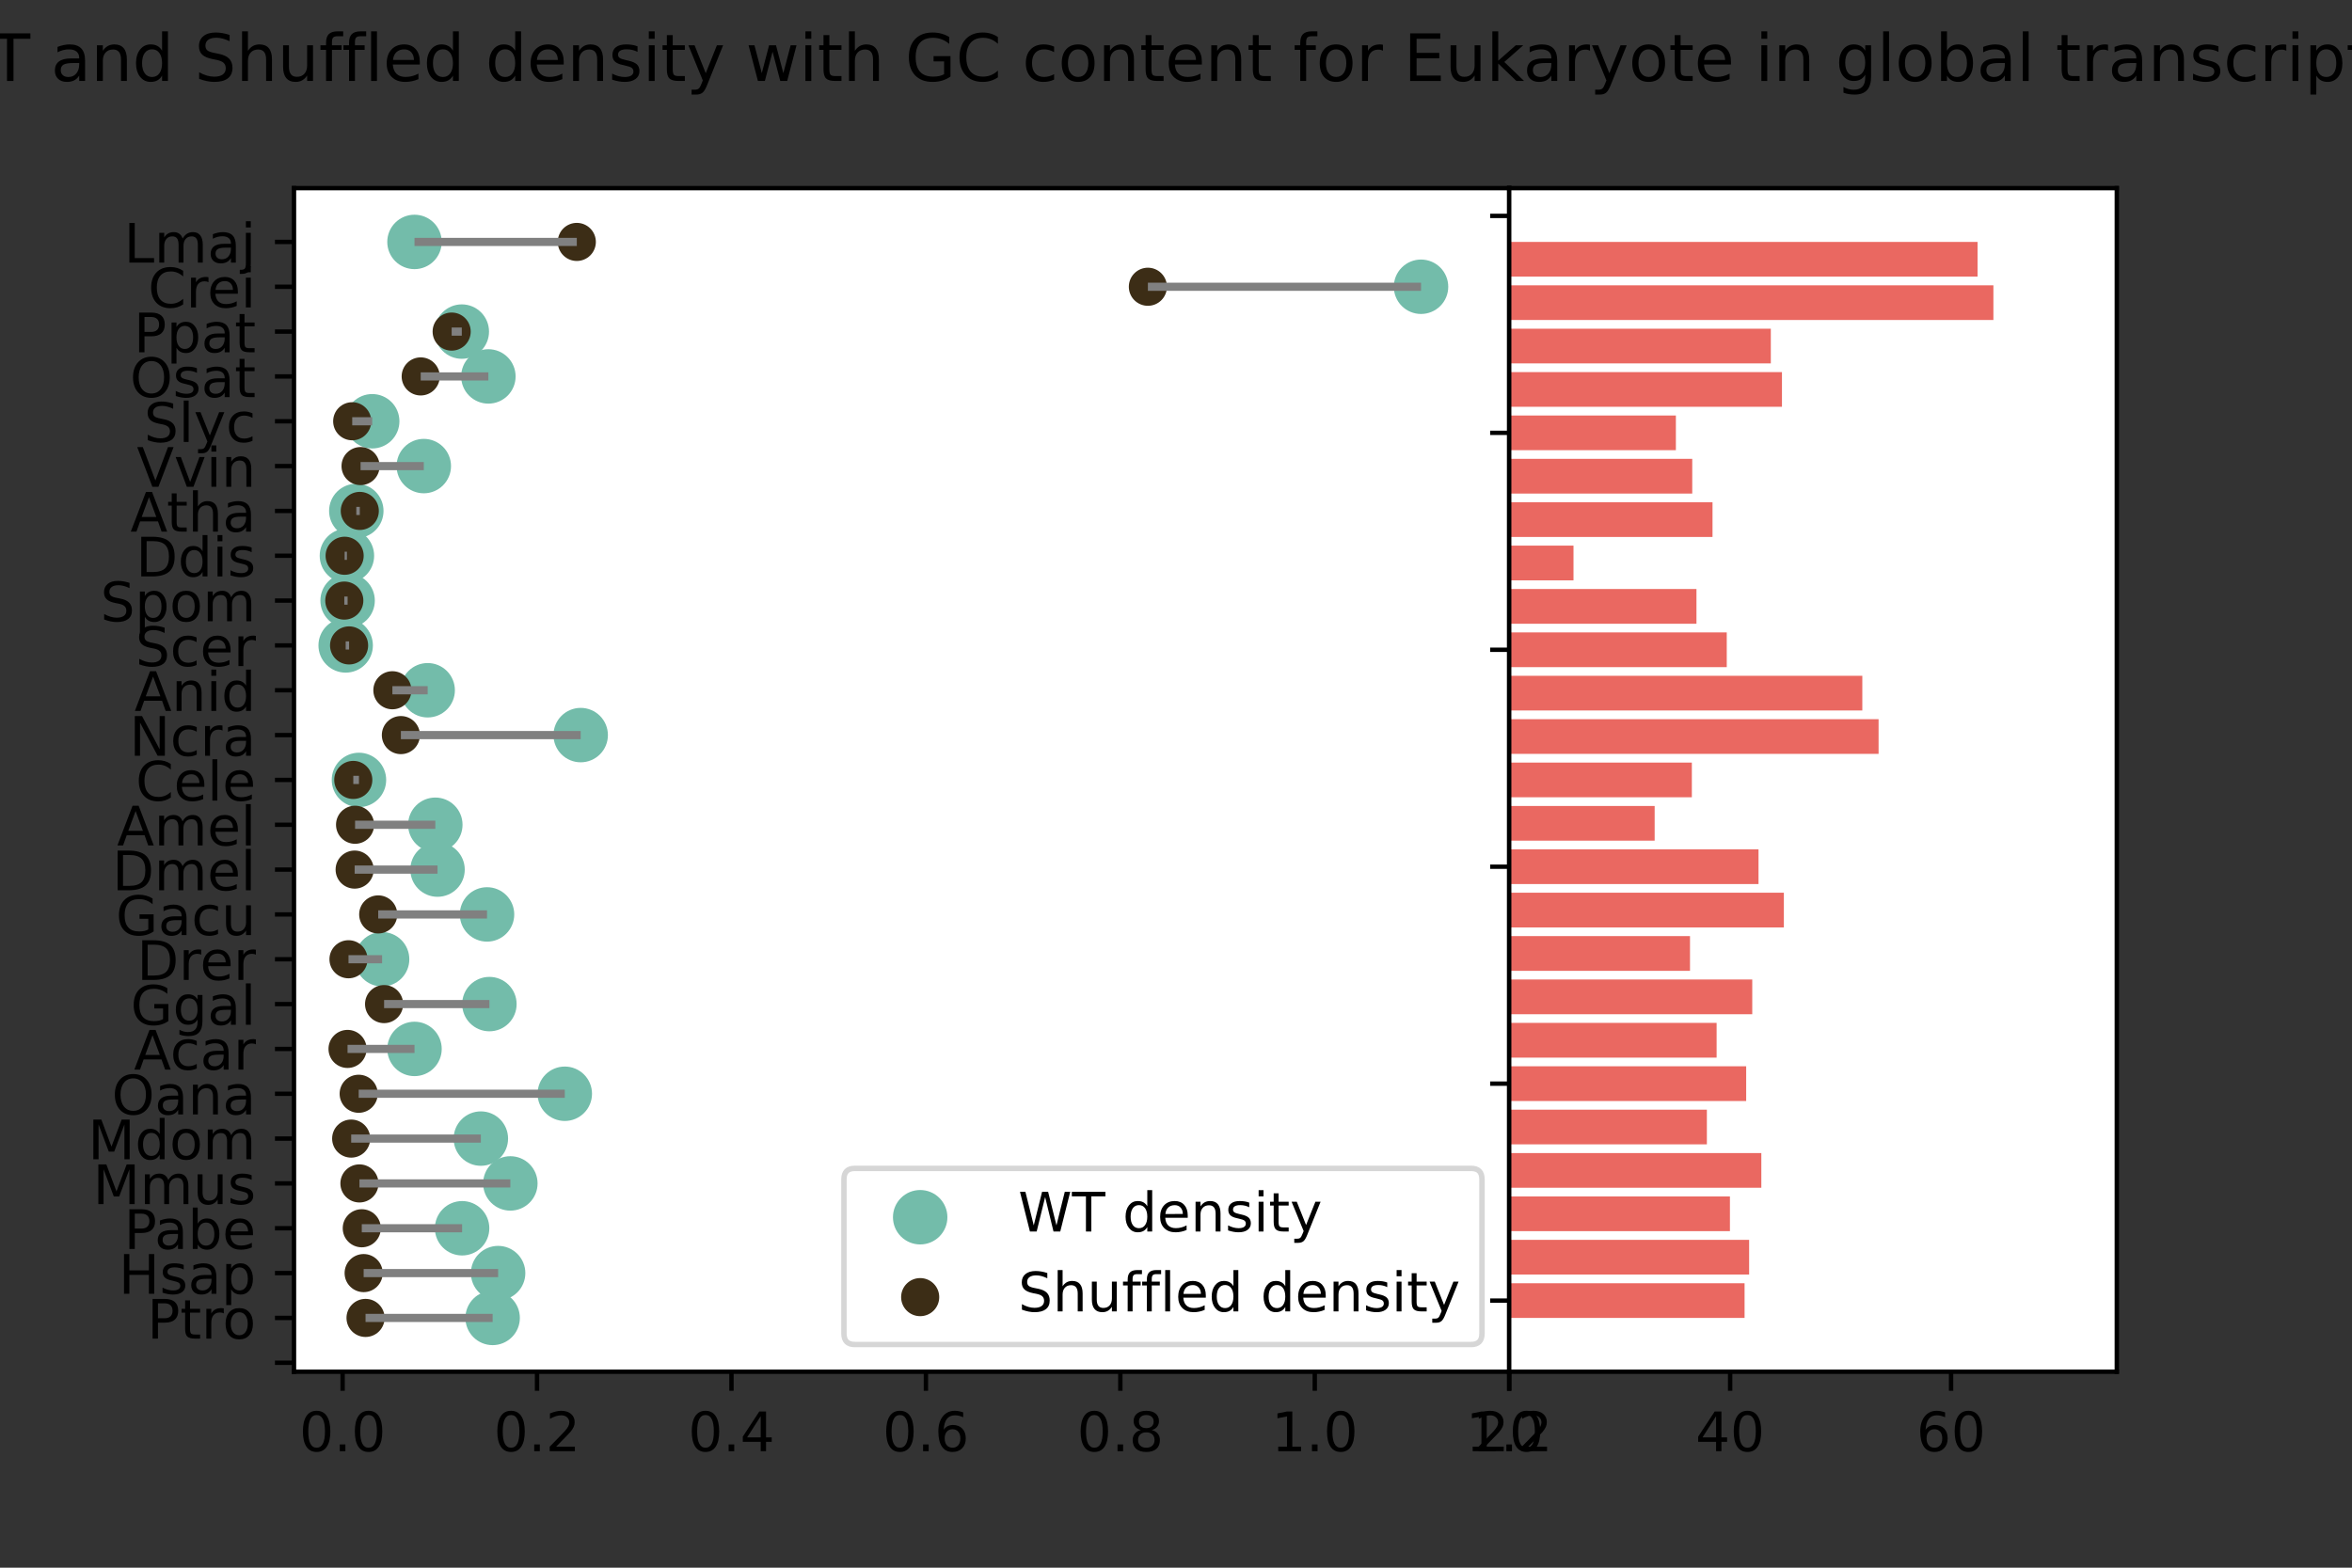 <?xml version="1.0" encoding="utf-8" standalone="no"?>
<!DOCTYPE svg PUBLIC "-//W3C//DTD SVG 1.1//EN"
  "http://www.w3.org/Graphics/SVG/1.1/DTD/svg11.dtd">
<!-- Created with matplotlib (https://matplotlib.org/) -->
<svg height="288pt" version="1.1" viewBox="0 0 432 288" width="432pt" xmlns="http://www.w3.org/2000/svg" xmlns:xlink="http://www.w3.org/1999/xlink">
 <rect x="0" y="0" width="432" height="288" fill="#333333" stroke="none"/>
 <defs>
  <style type="text/css">*{stroke-linecap:butt;stroke-linejoin:round;}</style>
 </defs>
 <g id="figure_1">
  <g id="patch_1">
   <path d="M 0 288 
L 432 288 
L 432 0 
L 0 0 
z
" style="fill:none;"/>
  </g>
  <g id="axes_1">
   <g id="patch_2">
    <path d="M 54 252 
L 277.2 252 
L 277.2 34.56 
L 54 34.56 
z
" style="fill:#ffffff;"/>
   </g>
   <g id="PathCollection_1">
    <defs>
     <path d="M 0 3 
C 0.796 3 1.559 2.684 2.121 2.121 
C 2.684 1.559 3 0.796 3 0 
C 3 -0.796 2.684 -1.559 2.121 -2.121 
C 1.559 -2.684 0.796 -3 0 -3 
C -0.796 -3 -1.559 -2.684 -2.121 -2.121 
C -2.684 -1.559 -3 -0.796 -3 0 
C -3 0.796 -2.684 1.559 -2.121 2.121 
C -1.559 2.684 -0.796 3 0 3 
z
" id="m0a6de756e9" style="stroke:#73bcaa;stroke-width:4;"/>
    </defs>
    <g clip-path="url(#p3664074a10)">
     <use style="fill:#73bcaa;stroke:#73bcaa;stroke-width:4;" x="90.485" xlink:href="#m0a6de756e9" y="242.116"/>
     <use style="fill:#73bcaa;stroke:#73bcaa;stroke-width:4;" x="91.492" xlink:href="#m0a6de756e9" y="233.88"/>
     <use style="fill:#73bcaa;stroke:#73bcaa;stroke-width:4;" x="84.877" xlink:href="#m0a6de756e9" y="225.644"/>
     <use style="fill:#73bcaa;stroke:#73bcaa;stroke-width:4;" x="93.738" xlink:href="#m0a6de756e9" y="217.407"/>
     <use style="fill:#73bcaa;stroke:#73bcaa;stroke-width:4;" x="88.321" xlink:href="#m0a6de756e9" y="209.171"/>
     <use style="fill:#73bcaa;stroke:#73bcaa;stroke-width:4;" x="103.737" xlink:href="#m0a6de756e9" y="200.935"/>
     <use style="fill:#73bcaa;stroke:#73bcaa;stroke-width:4;" x="76.134" xlink:href="#m0a6de756e9" y="192.698"/>
     <use style="fill:#73bcaa;stroke:#73bcaa;stroke-width:4;" x="89.89" xlink:href="#m0a6de756e9" y="184.462"/>
     <use style="fill:#73bcaa;stroke:#73bcaa;stroke-width:4;" x="70.183" xlink:href="#m0a6de756e9" y="176.225"/>
     <use style="fill:#73bcaa;stroke:#73bcaa;stroke-width:4;" x="89.454" xlink:href="#m0a6de756e9" y="167.989"/>
     <use style="fill:#73bcaa;stroke:#73bcaa;stroke-width:4;" x="80.363" xlink:href="#m0a6de756e9" y="159.753"/>
     <use style="fill:#73bcaa;stroke:#73bcaa;stroke-width:4;" x="79.957" xlink:href="#m0a6de756e9" y="151.516"/>
     <use style="fill:#73bcaa;stroke:#73bcaa;stroke-width:4;" x="65.931" xlink:href="#m0a6de756e9" y="143.28"/>
     <use style="fill:#73bcaa;stroke:#73bcaa;stroke-width:4;" x="106.658" xlink:href="#m0a6de756e9" y="135.044"/>
     <use style="fill:#73bcaa;stroke:#73bcaa;stroke-width:4;" x="78.552" xlink:href="#m0a6de756e9" y="126.807"/>
     <use style="fill:#73bcaa;stroke:#73bcaa;stroke-width:4;" x="63.491" xlink:href="#m0a6de756e9" y="118.571"/>
     <use style="fill:#73bcaa;stroke:#73bcaa;stroke-width:4;" x="63.846" xlink:href="#m0a6de756e9" y="110.335"/>
     <use style="fill:#73bcaa;stroke:#73bcaa;stroke-width:4;" x="63.719" xlink:href="#m0a6de756e9" y="102.098"/>
     <use style="fill:#73bcaa;stroke:#73bcaa;stroke-width:4;" x="65.444" xlink:href="#m0a6de756e9" y="93.862"/>
     <use style="fill:#73bcaa;stroke:#73bcaa;stroke-width:4;" x="77.84" xlink:href="#m0a6de756e9" y="85.625"/>
     <use style="fill:#73bcaa;stroke:#73bcaa;stroke-width:4;" x="68.365" xlink:href="#m0a6de756e9" y="77.389"/>
     <use style="fill:#73bcaa;stroke:#73bcaa;stroke-width:4;" x="89.703" xlink:href="#m0a6de756e9" y="69.153"/>
     <use style="fill:#73bcaa;stroke:#73bcaa;stroke-width:4;" x="84.821" xlink:href="#m0a6de756e9" y="60.916"/>
     <use style="fill:#73bcaa;stroke:#73bcaa;stroke-width:4;" x="261.006" xlink:href="#m0a6de756e9" y="52.68"/>
     <use style="fill:#73bcaa;stroke:#73bcaa;stroke-width:4;" x="76.131" xlink:href="#m0a6de756e9" y="44.444"/>
    </g>
   </g>
   <g id="PathCollection_2">
    <defs>
     <path d="M 0 3 
C 0.796 3 1.559 2.684 2.121 2.121 
C 2.684 1.559 3 0.796 3 0 
C 3 -0.796 2.684 -1.559 2.121 -2.121 
C 1.559 -2.684 0.796 -3 0 -3 
C -0.796 -3 -1.559 -2.684 -2.121 -2.121 
C -2.684 -1.559 -3 -0.796 -3 0 
C -3 0.796 -2.684 1.559 -2.121 2.121 
C -1.559 2.684 -0.796 3 0 3 
z
" id="ma5b3127229" style="stroke:#3c2d16;"/>
    </defs>
    <g clip-path="url(#p3664074a10)">
     <use style="fill:#3c2d16;stroke:#3c2d16;" x="67.141" xlink:href="#ma5b3127229" y="242.116"/>
     <use style="fill:#3c2d16;stroke:#3c2d16;" x="66.793" xlink:href="#ma5b3127229" y="233.88"/>
     <use style="fill:#3c2d16;stroke:#3c2d16;" x="66.449" xlink:href="#ma5b3127229" y="225.644"/>
     <use style="fill:#3c2d16;stroke:#3c2d16;" x="66.019" xlink:href="#ma5b3127229" y="217.407"/>
     <use style="fill:#3c2d16;stroke:#3c2d16;" x="64.502" xlink:href="#ma5b3127229" y="209.171"/>
     <use style="fill:#3c2d16;stroke:#3c2d16;" x="65.879" xlink:href="#ma5b3127229" y="200.935"/>
     <use style="fill:#3c2d16;stroke:#3c2d16;" x="63.835" xlink:href="#ma5b3127229" y="192.698"/>
     <use style="fill:#3c2d16;stroke:#3c2d16;" x="70.546" xlink:href="#ma5b3127229" y="184.462"/>
     <use style="fill:#3c2d16;stroke:#3c2d16;" x="64.01" xlink:href="#ma5b3127229" y="176.225"/>
     <use style="fill:#3c2d16;stroke:#3c2d16;" x="69.468" xlink:href="#ma5b3127229" y="167.989"/>
     <use style="fill:#3c2d16;stroke:#3c2d16;" x="65.139" xlink:href="#ma5b3127229" y="159.753"/>
     <use style="fill:#3c2d16;stroke:#3c2d16;" x="65.217" xlink:href="#ma5b3127229" y="151.516"/>
     <use style="fill:#3c2d16;stroke:#3c2d16;" x="64.889" xlink:href="#ma5b3127229" y="143.28"/>
     <use style="fill:#3c2d16;stroke:#3c2d16;" x="73.632" xlink:href="#ma5b3127229" y="135.044"/>
     <use style="fill:#3c2d16;stroke:#3c2d16;" x="72.071" xlink:href="#ma5b3127229" y="126.807"/>
     <use style="fill:#3c2d16;stroke:#3c2d16;" x="64.118" xlink:href="#ma5b3127229" y="118.571"/>
     <use style="fill:#3c2d16;stroke:#3c2d16;" x="63.24" xlink:href="#ma5b3127229" y="110.335"/>
     <use style="fill:#3c2d16;stroke:#3c2d16;" x="63.3" xlink:href="#ma5b3127229" y="102.098"/>
     <use style="fill:#3c2d16;stroke:#3c2d16;" x="66.083" xlink:href="#ma5b3127229" y="93.862"/>
     <use style="fill:#3c2d16;stroke:#3c2d16;" x="66.226" xlink:href="#ma5b3127229" y="85.625"/>
     <use style="fill:#3c2d16;stroke:#3c2d16;" x="64.691" xlink:href="#ma5b3127229" y="77.389"/>
     <use style="fill:#3c2d16;stroke:#3c2d16;" x="77.272" xlink:href="#ma5b3127229" y="69.153"/>
     <use style="fill:#3c2d16;stroke:#3c2d16;" x="82.958" xlink:href="#ma5b3127229" y="60.916"/>
     <use style="fill:#3c2d16;stroke:#3c2d16;" x="210.835" xlink:href="#ma5b3127229" y="52.68"/>
     <use style="fill:#3c2d16;stroke:#3c2d16;" x="105.944" xlink:href="#ma5b3127229" y="44.444"/>
    </g>
   </g>
   <g id="matplotlib.axis_1">
    <g id="xtick_1">
     <g id="line2d_1">
      <defs>
       <path d="M 0 0 
L 0 3.5 
" id="mbb8b1ab1e1" style="stroke:#000000;stroke-width:0.8;"/>
      </defs>
      <g>
       <use style="stroke:#000000;stroke-width:0.8;" x="62.928" xlink:href="#mbb8b1ab1e1" y="252"/>
      </g>
     </g>
     <g id="text_1">
      <!-- 0.0 -->
      <g transform="translate(54.976 266.598)scale(0.1 -0.1)">
       <defs>
        <path d="M 31.781 66.406 
Q 24.172 66.406 20.328 58.906 
Q 16.5 51.422 16.5 36.375 
Q 16.5 21.391 20.328 13.891 
Q 24.172 6.391 31.781 6.391 
Q 39.453 6.391 43.281 13.891 
Q 47.125 21.391 47.125 36.375 
Q 47.125 51.422 43.281 58.906 
Q 39.453 66.406 31.781 66.406 
z
M 31.781 74.219 
Q 44.047 74.219 50.516 64.516 
Q 56.984 54.828 56.984 36.375 
Q 56.984 17.969 50.516 8.266 
Q 44.047 -1.422 31.781 -1.422 
Q 19.531 -1.422 13.062 8.266 
Q 6.594 17.969 6.594 36.375 
Q 6.594 54.828 13.062 64.516 
Q 19.531 74.219 31.781 74.219 
z
" id="DejaVuSans-48"/>
        <path d="M 10.688 12.406 
L 21 12.406 
L 21 0 
L 10.688 0 
z
" id="DejaVuSans-46"/>
       </defs>
       <use xlink:href="#DejaVuSans-48"/>
       <use x="63.623" xlink:href="#DejaVuSans-46"/>
       <use x="95.41" xlink:href="#DejaVuSans-48"/>
      </g>
     </g>
    </g>
    <g id="xtick_2">
     <g id="line2d_2">
      <g>
       <use style="stroke:#000000;stroke-width:0.8;" x="98.64" xlink:href="#mbb8b1ab1e1" y="252"/>
      </g>
     </g>
     <g id="text_2">
      <!-- 0.2 -->
      <g transform="translate(90.688 266.598)scale(0.1 -0.1)">
       <defs>
        <path d="M 19.188 8.297 
L 53.609 8.297 
L 53.609 0 
L 7.328 0 
L 7.328 8.297 
Q 12.938 14.109 22.625 23.891 
Q 32.328 33.688 34.812 36.531 
Q 39.547 41.844 41.422 45.531 
Q 43.312 49.219 43.312 52.781 
Q 43.312 58.594 39.234 62.25 
Q 35.156 65.922 28.609 65.922 
Q 23.969 65.922 18.812 64.312 
Q 13.672 62.703 7.812 59.422 
L 7.812 69.391 
Q 13.766 71.781 18.938 73 
Q 24.125 74.219 28.422 74.219 
Q 39.75 74.219 46.484 68.547 
Q 53.219 62.891 53.219 53.422 
Q 53.219 48.922 51.531 44.891 
Q 49.859 40.875 45.406 35.406 
Q 44.188 33.984 37.641 27.219 
Q 31.109 20.453 19.188 8.297 
z
" id="DejaVuSans-50"/>
       </defs>
       <use xlink:href="#DejaVuSans-48"/>
       <use x="63.623" xlink:href="#DejaVuSans-46"/>
       <use x="95.41" xlink:href="#DejaVuSans-50"/>
      </g>
     </g>
    </g>
    <g id="xtick_3">
     <g id="line2d_3">
      <g>
       <use style="stroke:#000000;stroke-width:0.8;" x="134.352" xlink:href="#mbb8b1ab1e1" y="252"/>
      </g>
     </g>
     <g id="text_3">
      <!-- 0.4 -->
      <g transform="translate(126.4 266.598)scale(0.1 -0.1)">
       <defs>
        <path d="M 37.797 64.312 
L 12.891 25.391 
L 37.797 25.391 
z
M 35.203 72.906 
L 47.609 72.906 
L 47.609 25.391 
L 58.016 25.391 
L 58.016 17.188 
L 47.609 17.188 
L 47.609 0 
L 37.797 0 
L 37.797 17.188 
L 4.891 17.188 
L 4.891 26.703 
z
" id="DejaVuSans-52"/>
       </defs>
       <use xlink:href="#DejaVuSans-48"/>
       <use x="63.623" xlink:href="#DejaVuSans-46"/>
       <use x="95.41" xlink:href="#DejaVuSans-52"/>
      </g>
     </g>
    </g>
    <g id="xtick_4">
     <g id="line2d_4">
      <g>
       <use style="stroke:#000000;stroke-width:0.8;" x="170.064" xlink:href="#mbb8b1ab1e1" y="252"/>
      </g>
     </g>
     <g id="text_4">
      <!-- 0.6 -->
      <g transform="translate(162.112 266.598)scale(0.1 -0.1)">
       <defs>
        <path d="M 33.016 40.375 
Q 26.375 40.375 22.484 35.828 
Q 18.609 31.297 18.609 23.391 
Q 18.609 15.531 22.484 10.953 
Q 26.375 6.391 33.016 6.391 
Q 39.656 6.391 43.531 10.953 
Q 47.406 15.531 47.406 23.391 
Q 47.406 31.297 43.531 35.828 
Q 39.656 40.375 33.016 40.375 
z
M 52.594 71.297 
L 52.594 62.312 
Q 48.875 64.062 45.094 64.984 
Q 41.312 65.922 37.594 65.922 
Q 27.828 65.922 22.672 59.328 
Q 17.531 52.734 16.797 39.406 
Q 19.672 43.656 24.016 45.922 
Q 28.375 48.188 33.594 48.188 
Q 44.578 48.188 50.953 41.516 
Q 57.328 34.859 57.328 23.391 
Q 57.328 12.156 50.688 5.359 
Q 44.047 -1.422 33.016 -1.422 
Q 20.359 -1.422 13.672 8.266 
Q 6.984 17.969 6.984 36.375 
Q 6.984 53.656 15.188 63.938 
Q 23.391 74.219 37.203 74.219 
Q 40.922 74.219 44.703 73.484 
Q 48.484 72.75 52.594 71.297 
z
" id="DejaVuSans-54"/>
       </defs>
       <use xlink:href="#DejaVuSans-48"/>
       <use x="63.623" xlink:href="#DejaVuSans-46"/>
       <use x="95.41" xlink:href="#DejaVuSans-54"/>
      </g>
     </g>
    </g>
    <g id="xtick_5">
     <g id="line2d_5">
      <g>
       <use style="stroke:#000000;stroke-width:0.8;" x="205.776" xlink:href="#mbb8b1ab1e1" y="252"/>
      </g>
     </g>
     <g id="text_5">
      <!-- 0.8 -->
      <g transform="translate(197.824 266.598)scale(0.1 -0.1)">
       <defs>
        <path d="M 31.781 34.625 
Q 24.75 34.625 20.719 30.859 
Q 16.703 27.094 16.703 20.516 
Q 16.703 13.922 20.719 10.156 
Q 24.75 6.391 31.781 6.391 
Q 38.812 6.391 42.859 10.172 
Q 46.922 13.969 46.922 20.516 
Q 46.922 27.094 42.891 30.859 
Q 38.875 34.625 31.781 34.625 
z
M 21.922 38.812 
Q 15.578 40.375 12.031 44.719 
Q 8.5 49.078 8.5 55.328 
Q 8.5 64.062 14.719 69.141 
Q 20.953 74.219 31.781 74.219 
Q 42.672 74.219 48.875 69.141 
Q 55.078 64.062 55.078 55.328 
Q 55.078 49.078 51.531 44.719 
Q 48 40.375 41.703 38.812 
Q 48.828 37.156 52.797 32.312 
Q 56.781 27.484 56.781 20.516 
Q 56.781 9.906 50.312 4.234 
Q 43.844 -1.422 31.781 -1.422 
Q 19.734 -1.422 13.25 4.234 
Q 6.781 9.906 6.781 20.516 
Q 6.781 27.484 10.781 32.312 
Q 14.797 37.156 21.922 38.812 
z
M 18.312 54.391 
Q 18.312 48.734 21.844 45.562 
Q 25.391 42.391 31.781 42.391 
Q 38.141 42.391 41.719 45.562 
Q 45.312 48.734 45.312 54.391 
Q 45.312 60.062 41.719 63.234 
Q 38.141 66.406 31.781 66.406 
Q 25.391 66.406 21.844 63.234 
Q 18.312 60.062 18.312 54.391 
z
" id="DejaVuSans-56"/>
       </defs>
       <use xlink:href="#DejaVuSans-48"/>
       <use x="63.623" xlink:href="#DejaVuSans-46"/>
       <use x="95.41" xlink:href="#DejaVuSans-56"/>
      </g>
     </g>
    </g>
    <g id="xtick_6">
     <g id="line2d_6">
      <g>
       <use style="stroke:#000000;stroke-width:0.8;" x="241.488" xlink:href="#mbb8b1ab1e1" y="252"/>
      </g>
     </g>
     <g id="text_6">
      <!-- 1.0 -->
      <g transform="translate(233.536 266.598)scale(0.1 -0.1)">
       <defs>
        <path d="M 12.406 8.297 
L 28.516 8.297 
L 28.516 63.922 
L 10.984 60.406 
L 10.984 69.391 
L 28.422 72.906 
L 38.281 72.906 
L 38.281 8.297 
L 54.391 8.297 
L 54.391 0 
L 12.406 0 
z
" id="DejaVuSans-49"/>
       </defs>
       <use xlink:href="#DejaVuSans-49"/>
       <use x="63.623" xlink:href="#DejaVuSans-46"/>
       <use x="95.41" xlink:href="#DejaVuSans-48"/>
      </g>
     </g>
    </g>
    <g id="xtick_7">
     <g id="line2d_7">
      <g>
       <use style="stroke:#000000;stroke-width:0.8;" x="277.2" xlink:href="#mbb8b1ab1e1" y="252"/>
      </g>
     </g>
     <g id="text_7">
      <!-- 1.2 -->
      <g transform="translate(269.248 266.598)scale(0.1 -0.1)">
       <use xlink:href="#DejaVuSans-49"/>
       <use x="63.623" xlink:href="#DejaVuSans-46"/>
       <use x="95.41" xlink:href="#DejaVuSans-50"/>
      </g>
     </g>
    </g>
   </g>
   <g id="matplotlib.axis_2">
    <g id="ytick_1">
     <g id="line2d_8">
      <defs>
       <path d="M 0 0 
L -3.5 0 
" id="m1dff22bd4e" style="stroke:#000000;stroke-width:0.8;"/>
      </defs>
      <g>
       <use style="stroke:#000000;stroke-width:0.8;" x="54" xlink:href="#m1dff22bd4e" y="250.353"/>
      </g>
     </g>
    </g>
    <g id="ytick_2">
     <g id="line2d_9">
      <g>
       <use style="stroke:#000000;stroke-width:0.8;" x="54" xlink:href="#m1dff22bd4e" y="242.116"/>
      </g>
     </g>
     <g id="text_8">
      <!-- Ptro -->
      <g transform="translate(27.045 245.916)scale(0.1 -0.1)">
       <defs>
        <path d="M 19.672 64.797 
L 19.672 37.406 
L 32.078 37.406 
Q 38.969 37.406 42.719 40.969 
Q 46.484 44.531 46.484 51.125 
Q 46.484 57.672 42.719 61.234 
Q 38.969 64.797 32.078 64.797 
z
M 9.812 72.906 
L 32.078 72.906 
Q 44.344 72.906 50.609 67.359 
Q 56.891 61.812 56.891 51.125 
Q 56.891 40.328 50.609 34.812 
Q 44.344 29.297 32.078 29.297 
L 19.672 29.297 
L 19.672 0 
L 9.812 0 
z
" id="DejaVuSans-80"/>
        <path d="M 18.312 70.219 
L 18.312 54.688 
L 36.812 54.688 
L 36.812 47.703 
L 18.312 47.703 
L 18.312 18.016 
Q 18.312 11.328 20.141 9.422 
Q 21.969 7.516 27.594 7.516 
L 36.812 7.516 
L 36.812 0 
L 27.594 0 
Q 17.188 0 13.234 3.875 
Q 9.281 7.766 9.281 18.016 
L 9.281 47.703 
L 2.688 47.703 
L 2.688 54.688 
L 9.281 54.688 
L 9.281 70.219 
z
" id="DejaVuSans-116"/>
        <path d="M 41.109 46.297 
Q 39.594 47.172 37.812 47.578 
Q 36.031 48 33.891 48 
Q 26.266 48 22.188 43.047 
Q 18.109 38.094 18.109 28.812 
L 18.109 0 
L 9.078 0 
L 9.078 54.688 
L 18.109 54.688 
L 18.109 46.188 
Q 20.953 51.172 25.484 53.578 
Q 30.031 56 36.531 56 
Q 37.453 56 38.578 55.875 
Q 39.703 55.766 41.062 55.516 
z
" id="DejaVuSans-114"/>
        <path d="M 30.609 48.391 
Q 23.391 48.391 19.188 42.75 
Q 14.984 37.109 14.984 27.297 
Q 14.984 17.484 19.156 11.844 
Q 23.344 6.203 30.609 6.203 
Q 37.797 6.203 41.984 11.859 
Q 46.188 17.531 46.188 27.297 
Q 46.188 37.016 41.984 42.703 
Q 37.797 48.391 30.609 48.391 
z
M 30.609 56 
Q 42.328 56 49.016 48.375 
Q 55.719 40.766 55.719 27.297 
Q 55.719 13.875 49.016 6.219 
Q 42.328 -1.422 30.609 -1.422 
Q 18.844 -1.422 12.172 6.219 
Q 5.516 13.875 5.516 27.297 
Q 5.516 40.766 12.172 48.375 
Q 18.844 56 30.609 56 
z
" id="DejaVuSans-111"/>
       </defs>
       <use xlink:href="#DejaVuSans-80"/>
       <use x="60.303" xlink:href="#DejaVuSans-116"/>
       <use x="99.512" xlink:href="#DejaVuSans-114"/>
       <use x="138.375" xlink:href="#DejaVuSans-111"/>
      </g>
     </g>
    </g>
    <g id="ytick_3">
     <g id="line2d_10">
      <g>
       <use style="stroke:#000000;stroke-width:0.8;" x="54" xlink:href="#m1dff22bd4e" y="233.88"/>
      </g>
     </g>
     <g id="text_9">
      <!-- Hsap -->
      <g transform="translate(21.794 237.679)scale(0.1 -0.1)">
       <defs>
        <path d="M 9.812 72.906 
L 19.672 72.906 
L 19.672 43.016 
L 55.516 43.016 
L 55.516 72.906 
L 65.375 72.906 
L 65.375 0 
L 55.516 0 
L 55.516 34.719 
L 19.672 34.719 
L 19.672 0 
L 9.812 0 
z
" id="DejaVuSans-72"/>
        <path d="M 44.281 53.078 
L 44.281 44.578 
Q 40.484 46.531 36.375 47.5 
Q 32.281 48.484 27.875 48.484 
Q 21.188 48.484 17.844 46.438 
Q 14.5 44.391 14.5 40.281 
Q 14.5 37.156 16.891 35.375 
Q 19.281 33.594 26.516 31.984 
L 29.594 31.297 
Q 39.156 29.25 43.188 25.516 
Q 47.219 21.781 47.219 15.094 
Q 47.219 7.469 41.188 3.016 
Q 35.156 -1.422 24.609 -1.422 
Q 20.219 -1.422 15.453 -0.562 
Q 10.688 0.297 5.422 2 
L 5.422 11.281 
Q 10.406 8.688 15.234 7.391 
Q 20.062 6.109 24.812 6.109 
Q 31.156 6.109 34.562 8.281 
Q 37.984 10.453 37.984 14.406 
Q 37.984 18.062 35.516 20.016 
Q 33.062 21.969 24.703 23.781 
L 21.578 24.516 
Q 13.234 26.266 9.516 29.906 
Q 5.812 33.547 5.812 39.891 
Q 5.812 47.609 11.281 51.797 
Q 16.75 56 26.812 56 
Q 31.781 56 36.172 55.266 
Q 40.578 54.547 44.281 53.078 
z
" id="DejaVuSans-115"/>
        <path d="M 34.281 27.484 
Q 23.391 27.484 19.188 25 
Q 14.984 22.516 14.984 16.5 
Q 14.984 11.719 18.141 8.906 
Q 21.297 6.109 26.703 6.109 
Q 34.188 6.109 38.703 11.406 
Q 43.219 16.703 43.219 25.484 
L 43.219 27.484 
z
M 52.203 31.203 
L 52.203 0 
L 43.219 0 
L 43.219 8.297 
Q 40.141 3.328 35.547 0.953 
Q 30.953 -1.422 24.312 -1.422 
Q 15.922 -1.422 10.953 3.297 
Q 6 8.016 6 15.922 
Q 6 25.141 12.172 29.828 
Q 18.359 34.516 30.609 34.516 
L 43.219 34.516 
L 43.219 35.406 
Q 43.219 41.609 39.141 45 
Q 35.062 48.391 27.688 48.391 
Q 23 48.391 18.547 47.266 
Q 14.109 46.141 10.016 43.891 
L 10.016 52.203 
Q 14.938 54.109 19.578 55.047 
Q 24.219 56 28.609 56 
Q 40.484 56 46.344 49.844 
Q 52.203 43.703 52.203 31.203 
z
" id="DejaVuSans-97"/>
        <path d="M 18.109 8.203 
L 18.109 -20.797 
L 9.078 -20.797 
L 9.078 54.688 
L 18.109 54.688 
L 18.109 46.391 
Q 20.953 51.266 25.266 53.625 
Q 29.594 56 35.594 56 
Q 45.562 56 51.781 48.094 
Q 58.016 40.188 58.016 27.297 
Q 58.016 14.406 51.781 6.484 
Q 45.562 -1.422 35.594 -1.422 
Q 29.594 -1.422 25.266 0.953 
Q 20.953 3.328 18.109 8.203 
z
M 48.688 27.297 
Q 48.688 37.203 44.609 42.844 
Q 40.531 48.484 33.406 48.484 
Q 26.266 48.484 22.188 42.844 
Q 18.109 37.203 18.109 27.297 
Q 18.109 17.391 22.188 11.75 
Q 26.266 6.109 33.406 6.109 
Q 40.531 6.109 44.609 11.75 
Q 48.688 17.391 48.688 27.297 
z
" id="DejaVuSans-112"/>
       </defs>
       <use xlink:href="#DejaVuSans-72"/>
       <use x="75.195" xlink:href="#DejaVuSans-115"/>
       <use x="127.295" xlink:href="#DejaVuSans-97"/>
       <use x="188.574" xlink:href="#DejaVuSans-112"/>
      </g>
     </g>
    </g>
    <g id="ytick_4">
     <g id="line2d_11">
      <g>
       <use style="stroke:#000000;stroke-width:0.8;" x="54" xlink:href="#m1dff22bd4e" y="225.644"/>
      </g>
     </g>
     <g id="text_10">
      <!-- Pabe -->
      <g transform="translate(22.791 229.443)scale(0.1 -0.1)">
       <defs>
        <path d="M 48.688 27.297 
Q 48.688 37.203 44.609 42.844 
Q 40.531 48.484 33.406 48.484 
Q 26.266 48.484 22.188 42.844 
Q 18.109 37.203 18.109 27.297 
Q 18.109 17.391 22.188 11.75 
Q 26.266 6.109 33.406 6.109 
Q 40.531 6.109 44.609 11.75 
Q 48.688 17.391 48.688 27.297 
z
M 18.109 46.391 
Q 20.953 51.266 25.266 53.625 
Q 29.594 56 35.594 56 
Q 45.562 56 51.781 48.094 
Q 58.016 40.188 58.016 27.297 
Q 58.016 14.406 51.781 6.484 
Q 45.562 -1.422 35.594 -1.422 
Q 29.594 -1.422 25.266 0.953 
Q 20.953 3.328 18.109 8.203 
L 18.109 0 
L 9.078 0 
L 9.078 75.984 
L 18.109 75.984 
z
" id="DejaVuSans-98"/>
        <path d="M 56.203 29.594 
L 56.203 25.203 
L 14.891 25.203 
Q 15.484 15.922 20.484 11.062 
Q 25.484 6.203 34.422 6.203 
Q 39.594 6.203 44.453 7.469 
Q 49.312 8.734 54.109 11.281 
L 54.109 2.781 
Q 49.266 0.734 44.188 -0.344 
Q 39.109 -1.422 33.891 -1.422 
Q 20.797 -1.422 13.156 6.188 
Q 5.516 13.812 5.516 26.812 
Q 5.516 40.234 12.766 48.109 
Q 20.016 56 32.328 56 
Q 43.359 56 49.781 48.891 
Q 56.203 41.797 56.203 29.594 
z
M 47.219 32.234 
Q 47.125 39.594 43.094 43.984 
Q 39.062 48.391 32.422 48.391 
Q 24.906 48.391 20.391 44.141 
Q 15.875 39.891 15.188 32.172 
z
" id="DejaVuSans-101"/>
       </defs>
       <use xlink:href="#DejaVuSans-80"/>
       <use x="55.803" xlink:href="#DejaVuSans-97"/>
       <use x="117.082" xlink:href="#DejaVuSans-98"/>
       <use x="180.559" xlink:href="#DejaVuSans-101"/>
      </g>
     </g>
    </g>
    <g id="ytick_5">
     <g id="line2d_12">
      <g>
       <use style="stroke:#000000;stroke-width:0.8;" x="54" xlink:href="#m1dff22bd4e" y="217.407"/>
      </g>
     </g>
     <g id="text_11">
      <!-- Mmus -->
      <g transform="translate(17.084 221.206)scale(0.1 -0.1)">
       <defs>
        <path d="M 9.812 72.906 
L 24.516 72.906 
L 43.109 23.297 
L 61.812 72.906 
L 76.516 72.906 
L 76.516 0 
L 66.891 0 
L 66.891 64.016 
L 48.094 14.016 
L 38.188 14.016 
L 19.391 64.016 
L 19.391 0 
L 9.812 0 
z
" id="DejaVuSans-77"/>
        <path d="M 52 44.188 
Q 55.375 50.25 60.062 53.125 
Q 64.75 56 71.094 56 
Q 79.641 56 84.281 50.016 
Q 88.922 44.047 88.922 33.016 
L 88.922 0 
L 79.891 0 
L 79.891 32.719 
Q 79.891 40.578 77.094 44.375 
Q 74.312 48.188 68.609 48.188 
Q 61.625 48.188 57.562 43.547 
Q 53.516 38.922 53.516 30.906 
L 53.516 0 
L 44.484 0 
L 44.484 32.719 
Q 44.484 40.625 41.703 44.406 
Q 38.922 48.188 33.109 48.188 
Q 26.219 48.188 22.156 43.531 
Q 18.109 38.875 18.109 30.906 
L 18.109 0 
L 9.078 0 
L 9.078 54.688 
L 18.109 54.688 
L 18.109 46.188 
Q 21.188 51.219 25.484 53.609 
Q 29.781 56 35.688 56 
Q 41.656 56 45.828 52.969 
Q 50 49.953 52 44.188 
z
" id="DejaVuSans-109"/>
        <path d="M 8.5 21.578 
L 8.5 54.688 
L 17.484 54.688 
L 17.484 21.922 
Q 17.484 14.156 20.5 10.266 
Q 23.531 6.391 29.594 6.391 
Q 36.859 6.391 41.078 11.031 
Q 45.312 15.672 45.312 23.688 
L 45.312 54.688 
L 54.297 54.688 
L 54.297 0 
L 45.312 0 
L 45.312 8.406 
Q 42.047 3.422 37.719 1 
Q 33.406 -1.422 27.688 -1.422 
Q 18.266 -1.422 13.375 4.438 
Q 8.5 10.297 8.5 21.578 
z
M 31.109 56 
z
" id="DejaVuSans-117"/>
       </defs>
       <use xlink:href="#DejaVuSans-77"/>
       <use x="86.279" xlink:href="#DejaVuSans-109"/>
       <use x="183.691" xlink:href="#DejaVuSans-117"/>
       <use x="247.07" xlink:href="#DejaVuSans-115"/>
      </g>
     </g>
    </g>
    <g id="ytick_6">
     <g id="line2d_13">
      <g>
       <use style="stroke:#000000;stroke-width:0.8;" x="54" xlink:href="#m1dff22bd4e" y="209.171"/>
      </g>
     </g>
     <g id="text_12">
      <!-- Mdom -->
      <g transform="translate(16.164 212.97)scale(0.1 -0.1)">
       <defs>
        <path d="M 45.406 46.391 
L 45.406 75.984 
L 54.391 75.984 
L 54.391 0 
L 45.406 0 
L 45.406 8.203 
Q 42.578 3.328 38.25 0.953 
Q 33.938 -1.422 27.875 -1.422 
Q 17.969 -1.422 11.734 6.484 
Q 5.516 14.406 5.516 27.297 
Q 5.516 40.188 11.734 48.094 
Q 17.969 56 27.875 56 
Q 33.938 56 38.25 53.625 
Q 42.578 51.266 45.406 46.391 
z
M 14.797 27.297 
Q 14.797 17.391 18.875 11.75 
Q 22.953 6.109 30.078 6.109 
Q 37.203 6.109 41.297 11.75 
Q 45.406 17.391 45.406 27.297 
Q 45.406 37.203 41.297 42.844 
Q 37.203 48.484 30.078 48.484 
Q 22.953 48.484 18.875 42.844 
Q 14.797 37.203 14.797 27.297 
z
" id="DejaVuSans-100"/>
       </defs>
       <use xlink:href="#DejaVuSans-77"/>
       <use x="86.279" xlink:href="#DejaVuSans-100"/>
       <use x="149.756" xlink:href="#DejaVuSans-111"/>
       <use x="210.938" xlink:href="#DejaVuSans-109"/>
      </g>
     </g>
    </g>
    <g id="ytick_7">
     <g id="line2d_14">
      <g>
       <use style="stroke:#000000;stroke-width:0.8;" x="54" xlink:href="#m1dff22bd4e" y="200.935"/>
      </g>
     </g>
     <g id="text_13">
      <!-- Oana -->
      <g transform="translate(20.534 204.734)scale(0.1 -0.1)">
       <defs>
        <path d="M 39.406 66.219 
Q 28.656 66.219 22.328 58.203 
Q 16.016 50.203 16.016 36.375 
Q 16.016 22.609 22.328 14.594 
Q 28.656 6.594 39.406 6.594 
Q 50.141 6.594 56.422 14.594 
Q 62.703 22.609 62.703 36.375 
Q 62.703 50.203 56.422 58.203 
Q 50.141 66.219 39.406 66.219 
z
M 39.406 74.219 
Q 54.734 74.219 63.906 63.938 
Q 73.094 53.656 73.094 36.375 
Q 73.094 19.141 63.906 8.859 
Q 54.734 -1.422 39.406 -1.422 
Q 24.031 -1.422 14.812 8.828 
Q 5.609 19.094 5.609 36.375 
Q 5.609 53.656 14.812 63.938 
Q 24.031 74.219 39.406 74.219 
z
" id="DejaVuSans-79"/>
        <path d="M 54.891 33.016 
L 54.891 0 
L 45.906 0 
L 45.906 32.719 
Q 45.906 40.484 42.875 44.328 
Q 39.844 48.188 33.797 48.188 
Q 26.516 48.188 22.312 43.547 
Q 18.109 38.922 18.109 30.906 
L 18.109 0 
L 9.078 0 
L 9.078 54.688 
L 18.109 54.688 
L 18.109 46.188 
Q 21.344 51.125 25.703 53.562 
Q 30.078 56 35.797 56 
Q 45.219 56 50.047 50.172 
Q 54.891 44.344 54.891 33.016 
z
" id="DejaVuSans-110"/>
       </defs>
       <use xlink:href="#DejaVuSans-79"/>
       <use x="78.711" xlink:href="#DejaVuSans-97"/>
       <use x="139.99" xlink:href="#DejaVuSans-110"/>
       <use x="203.369" xlink:href="#DejaVuSans-97"/>
      </g>
     </g>
    </g>
    <g id="ytick_8">
     <g id="line2d_15">
      <g>
       <use style="stroke:#000000;stroke-width:0.8;" x="54" xlink:href="#m1dff22bd4e" y="192.698"/>
      </g>
     </g>
     <g id="text_14">
      <!-- Acar -->
      <g transform="translate(24.597 196.497)scale(0.1 -0.1)">
       <defs>
        <path d="M 34.188 63.188 
L 20.797 26.906 
L 47.609 26.906 
z
M 28.609 72.906 
L 39.797 72.906 
L 67.578 0 
L 57.328 0 
L 50.688 18.703 
L 17.828 18.703 
L 11.188 0 
L 0.781 0 
z
" id="DejaVuSans-65"/>
        <path d="M 48.781 52.594 
L 48.781 44.188 
Q 44.969 46.297 41.141 47.344 
Q 37.312 48.391 33.406 48.391 
Q 24.656 48.391 19.812 42.844 
Q 14.984 37.312 14.984 27.297 
Q 14.984 17.281 19.812 11.734 
Q 24.656 6.203 33.406 6.203 
Q 37.312 6.203 41.141 7.25 
Q 44.969 8.297 48.781 10.406 
L 48.781 2.094 
Q 45.016 0.344 40.984 -0.531 
Q 36.969 -1.422 32.422 -1.422 
Q 20.062 -1.422 12.781 6.344 
Q 5.516 14.109 5.516 27.297 
Q 5.516 40.672 12.859 48.328 
Q 20.219 56 33.016 56 
Q 37.156 56 41.109 55.141 
Q 45.062 54.297 48.781 52.594 
z
" id="DejaVuSans-99"/>
       </defs>
       <use xlink:href="#DejaVuSans-65"/>
       <use x="66.658" xlink:href="#DejaVuSans-99"/>
       <use x="121.639" xlink:href="#DejaVuSans-97"/>
       <use x="182.918" xlink:href="#DejaVuSans-114"/>
      </g>
     </g>
    </g>
    <g id="ytick_9">
     <g id="line2d_16">
      <g>
       <use style="stroke:#000000;stroke-width:0.8;" x="54" xlink:href="#m1dff22bd4e" y="184.462"/>
      </g>
     </g>
     <g id="text_15">
      <!-- Ggal -->
      <g transform="translate(23.997 188.261)scale(0.1 -0.1)">
       <defs>
        <path d="M 59.516 10.406 
L 59.516 29.984 
L 43.406 29.984 
L 43.406 38.094 
L 69.281 38.094 
L 69.281 6.781 
Q 63.578 2.734 56.688 0.656 
Q 49.812 -1.422 42 -1.422 
Q 24.906 -1.422 15.25 8.562 
Q 5.609 18.562 5.609 36.375 
Q 5.609 54.25 15.25 64.234 
Q 24.906 74.219 42 74.219 
Q 49.125 74.219 55.547 72.453 
Q 61.969 70.703 67.391 67.281 
L 67.391 56.781 
Q 61.922 61.422 55.766 63.766 
Q 49.609 66.109 42.828 66.109 
Q 29.438 66.109 22.719 58.641 
Q 16.016 51.172 16.016 36.375 
Q 16.016 21.625 22.719 14.156 
Q 29.438 6.688 42.828 6.688 
Q 48.047 6.688 52.141 7.594 
Q 56.25 8.5 59.516 10.406 
z
" id="DejaVuSans-71"/>
        <path d="M 45.406 27.984 
Q 45.406 37.75 41.375 43.109 
Q 37.359 48.484 30.078 48.484 
Q 22.859 48.484 18.828 43.109 
Q 14.797 37.75 14.797 27.984 
Q 14.797 18.266 18.828 12.891 
Q 22.859 7.516 30.078 7.516 
Q 37.359 7.516 41.375 12.891 
Q 45.406 18.266 45.406 27.984 
z
M 54.391 6.781 
Q 54.391 -7.172 48.188 -13.984 
Q 42 -20.797 29.203 -20.797 
Q 24.469 -20.797 20.266 -20.094 
Q 16.062 -19.391 12.109 -17.922 
L 12.109 -9.188 
Q 16.062 -11.328 19.922 -12.344 
Q 23.781 -13.375 27.781 -13.375 
Q 36.625 -13.375 41.016 -8.766 
Q 45.406 -4.156 45.406 5.172 
L 45.406 9.625 
Q 42.625 4.781 38.281 2.391 
Q 33.938 0 27.875 0 
Q 17.828 0 11.672 7.656 
Q 5.516 15.328 5.516 27.984 
Q 5.516 40.672 11.672 48.328 
Q 17.828 56 27.875 56 
Q 33.938 56 38.281 53.609 
Q 42.625 51.219 45.406 46.391 
L 45.406 54.688 
L 54.391 54.688 
z
" id="DejaVuSans-103"/>
        <path d="M 9.422 75.984 
L 18.406 75.984 
L 18.406 0 
L 9.422 0 
z
" id="DejaVuSans-108"/>
       </defs>
       <use xlink:href="#DejaVuSans-71"/>
       <use x="77.49" xlink:href="#DejaVuSans-103"/>
       <use x="140.967" xlink:href="#DejaVuSans-97"/>
       <use x="202.246" xlink:href="#DejaVuSans-108"/>
      </g>
     </g>
    </g>
    <g id="ytick_10">
     <g id="line2d_17">
      <g>
       <use style="stroke:#000000;stroke-width:0.8;" x="54" xlink:href="#m1dff22bd4e" y="176.225"/>
      </g>
     </g>
     <g id="text_16">
      <!-- Drer -->
      <g transform="translate(25.15 180.025)scale(0.1 -0.1)">
       <defs>
        <path d="M 19.672 64.797 
L 19.672 8.109 
L 31.594 8.109 
Q 46.688 8.109 53.688 14.938 
Q 60.688 21.781 60.688 36.531 
Q 60.688 51.172 53.688 57.984 
Q 46.688 64.797 31.594 64.797 
z
M 9.812 72.906 
L 30.078 72.906 
Q 51.266 72.906 61.172 64.094 
Q 71.094 55.281 71.094 36.531 
Q 71.094 17.672 61.125 8.828 
Q 51.172 0 30.078 0 
L 9.812 0 
z
" id="DejaVuSans-68"/>
       </defs>
       <use xlink:href="#DejaVuSans-68"/>
       <use x="77.002" xlink:href="#DejaVuSans-114"/>
       <use x="115.865" xlink:href="#DejaVuSans-101"/>
       <use x="177.389" xlink:href="#DejaVuSans-114"/>
      </g>
     </g>
    </g>
    <g id="ytick_11">
     <g id="line2d_18">
      <g>
       <use style="stroke:#000000;stroke-width:0.8;" x="54" xlink:href="#m1dff22bd4e" y="167.989"/>
      </g>
     </g>
     <g id="text_17">
      <!-- Gacu -->
      <g transform="translate(21.288 171.788)scale(0.1 -0.1)">
       <use xlink:href="#DejaVuSans-71"/>
       <use x="77.49" xlink:href="#DejaVuSans-97"/>
       <use x="138.77" xlink:href="#DejaVuSans-99"/>
       <use x="193.75" xlink:href="#DejaVuSans-117"/>
      </g>
     </g>
    </g>
    <g id="ytick_12">
     <g id="line2d_19">
      <g>
       <use style="stroke:#000000;stroke-width:0.8;" x="54" xlink:href="#m1dff22bd4e" y="159.753"/>
      </g>
     </g>
     <g id="text_18">
      <!-- Dmel -->
      <g transform="translate(20.628 163.552)scale(0.1 -0.1)">
       <use xlink:href="#DejaVuSans-68"/>
       <use x="77.002" xlink:href="#DejaVuSans-109"/>
       <use x="174.414" xlink:href="#DejaVuSans-101"/>
       <use x="235.938" xlink:href="#DejaVuSans-108"/>
      </g>
     </g>
    </g>
    <g id="ytick_13">
     <g id="line2d_20">
      <g>
       <use style="stroke:#000000;stroke-width:0.8;" x="54" xlink:href="#m1dff22bd4e" y="151.516"/>
      </g>
     </g>
     <g id="text_19">
      <!-- Amel -->
      <g transform="translate(21.488 155.316)scale(0.1 -0.1)">
       <use xlink:href="#DejaVuSans-65"/>
       <use x="68.408" xlink:href="#DejaVuSans-109"/>
       <use x="165.82" xlink:href="#DejaVuSans-101"/>
       <use x="227.344" xlink:href="#DejaVuSans-108"/>
      </g>
     </g>
    </g>
    <g id="ytick_14">
     <g id="line2d_21">
      <g>
       <use style="stroke:#000000;stroke-width:0.8;" x="54" xlink:href="#m1dff22bd4e" y="143.28"/>
      </g>
     </g>
     <g id="text_20">
      <!-- Cele -->
      <g transform="translate(24.933 147.079)scale(0.1 -0.1)">
       <defs>
        <path d="M 64.406 67.281 
L 64.406 56.891 
Q 59.422 61.531 53.781 63.812 
Q 48.141 66.109 41.797 66.109 
Q 29.297 66.109 22.656 58.469 
Q 16.016 50.828 16.016 36.375 
Q 16.016 21.969 22.656 14.328 
Q 29.297 6.688 41.797 6.688 
Q 48.141 6.688 53.781 8.984 
Q 59.422 11.281 64.406 15.922 
L 64.406 5.609 
Q 59.234 2.094 53.438 0.328 
Q 47.656 -1.422 41.219 -1.422 
Q 24.656 -1.422 15.125 8.703 
Q 5.609 18.844 5.609 36.375 
Q 5.609 53.953 15.125 64.078 
Q 24.656 74.219 41.219 74.219 
Q 47.75 74.219 53.531 72.484 
Q 59.328 70.75 64.406 67.281 
z
" id="DejaVuSans-67"/>
       </defs>
       <use xlink:href="#DejaVuSans-67"/>
       <use x="69.824" xlink:href="#DejaVuSans-101"/>
       <use x="131.348" xlink:href="#DejaVuSans-108"/>
       <use x="159.131" xlink:href="#DejaVuSans-101"/>
      </g>
     </g>
    </g>
    <g id="ytick_15">
     <g id="line2d_22">
      <g>
       <use style="stroke:#000000;stroke-width:0.8;" x="54" xlink:href="#m1dff22bd4e" y="135.044"/>
      </g>
     </g>
     <g id="text_21">
      <!-- Ncra -->
      <g transform="translate(23.781 138.843)scale(0.1 -0.1)">
       <defs>
        <path d="M 9.812 72.906 
L 23.094 72.906 
L 55.422 11.922 
L 55.422 72.906 
L 64.984 72.906 
L 64.984 0 
L 51.703 0 
L 19.391 60.984 
L 19.391 0 
L 9.812 0 
z
" id="DejaVuSans-78"/>
       </defs>
       <use xlink:href="#DejaVuSans-78"/>
       <use x="74.805" xlink:href="#DejaVuSans-99"/>
       <use x="129.785" xlink:href="#DejaVuSans-114"/>
       <use x="170.898" xlink:href="#DejaVuSans-97"/>
      </g>
     </g>
    </g>
    <g id="ytick_16">
     <g id="line2d_23">
      <g>
       <use style="stroke:#000000;stroke-width:0.8;" x="54" xlink:href="#m1dff22bd4e" y="126.807"/>
      </g>
     </g>
     <g id="text_22">
      <!-- Anid -->
      <g transform="translate(24.695 130.606)scale(0.1 -0.1)">
       <defs>
        <path d="M 9.422 54.688 
L 18.406 54.688 
L 18.406 0 
L 9.422 0 
z
M 9.422 75.984 
L 18.406 75.984 
L 18.406 64.594 
L 9.422 64.594 
z
" id="DejaVuSans-105"/>
       </defs>
       <use xlink:href="#DejaVuSans-65"/>
       <use x="68.408" xlink:href="#DejaVuSans-110"/>
       <use x="131.787" xlink:href="#DejaVuSans-105"/>
       <use x="159.57" xlink:href="#DejaVuSans-100"/>
      </g>
     </g>
    </g>
    <g id="ytick_17">
     <g id="line2d_24">
      <g>
       <use style="stroke:#000000;stroke-width:0.8;" x="54" xlink:href="#m1dff22bd4e" y="118.571"/>
      </g>
     </g>
     <g id="text_23">
      <!-- Scer -->
      <g transform="translate(24.889 122.37)scale(0.1 -0.1)">
       <defs>
        <path d="M 53.516 70.516 
L 53.516 60.891 
Q 47.906 63.578 42.922 64.891 
Q 37.938 66.219 33.297 66.219 
Q 25.25 66.219 20.875 63.094 
Q 16.5 59.969 16.5 54.203 
Q 16.5 49.359 19.406 46.891 
Q 22.312 44.438 30.422 42.922 
L 36.375 41.703 
Q 47.406 39.594 52.656 34.297 
Q 57.906 29 57.906 20.125 
Q 57.906 9.516 50.797 4.047 
Q 43.703 -1.422 29.984 -1.422 
Q 24.812 -1.422 18.969 -0.25 
Q 13.141 0.922 6.891 3.219 
L 6.891 13.375 
Q 12.891 10.016 18.656 8.297 
Q 24.422 6.594 29.984 6.594 
Q 38.422 6.594 43.016 9.906 
Q 47.609 13.234 47.609 19.391 
Q 47.609 24.75 44.312 27.781 
Q 41.016 30.812 33.5 32.328 
L 27.484 33.5 
Q 16.453 35.688 11.516 40.375 
Q 6.594 45.062 6.594 53.422 
Q 6.594 63.094 13.406 68.656 
Q 20.219 74.219 32.172 74.219 
Q 37.312 74.219 42.625 73.281 
Q 47.953 72.359 53.516 70.516 
z
" id="DejaVuSans-83"/>
       </defs>
       <use xlink:href="#DejaVuSans-83"/>
       <use x="63.477" xlink:href="#DejaVuSans-99"/>
       <use x="118.457" xlink:href="#DejaVuSans-101"/>
       <use x="179.98" xlink:href="#DejaVuSans-114"/>
      </g>
     </g>
    </g>
    <g id="ytick_18">
     <g id="line2d_25">
      <g>
       <use style="stroke:#000000;stroke-width:0.8;" x="54" xlink:href="#m1dff22bd4e" y="110.335"/>
      </g>
     </g>
     <g id="text_24">
      <!-- Spom -->
      <g transform="translate(18.444 114.134)scale(0.1 -0.1)">
       <use xlink:href="#DejaVuSans-83"/>
       <use x="63.477" xlink:href="#DejaVuSans-112"/>
       <use x="126.953" xlink:href="#DejaVuSans-111"/>
       <use x="188.135" xlink:href="#DejaVuSans-109"/>
      </g>
     </g>
    </g>
    <g id="ytick_19">
     <g id="line2d_26">
      <g>
       <use style="stroke:#000000;stroke-width:0.8;" x="54" xlink:href="#m1dff22bd4e" y="102.098"/>
      </g>
     </g>
     <g id="text_25">
      <!-- Ddis -->
      <g transform="translate(24.964 105.897)scale(0.1 -0.1)">
       <use xlink:href="#DejaVuSans-68"/>
       <use x="77.002" xlink:href="#DejaVuSans-100"/>
       <use x="140.479" xlink:href="#DejaVuSans-105"/>
       <use x="168.262" xlink:href="#DejaVuSans-115"/>
      </g>
     </g>
    </g>
    <g id="ytick_20">
     <g id="line2d_27">
      <g>
       <use style="stroke:#000000;stroke-width:0.8;" x="54" xlink:href="#m1dff22bd4e" y="93.862"/>
      </g>
     </g>
     <g id="text_26">
      <!-- Atha -->
      <g transform="translate(23.948 97.661)scale(0.1 -0.1)">
       <defs>
        <path d="M 54.891 33.016 
L 54.891 0 
L 45.906 0 
L 45.906 32.719 
Q 45.906 40.484 42.875 44.328 
Q 39.844 48.188 33.797 48.188 
Q 26.516 48.188 22.312 43.547 
Q 18.109 38.922 18.109 30.906 
L 18.109 0 
L 9.078 0 
L 9.078 75.984 
L 18.109 75.984 
L 18.109 46.188 
Q 21.344 51.125 25.703 53.562 
Q 30.078 56 35.797 56 
Q 45.219 56 50.047 50.172 
Q 54.891 44.344 54.891 33.016 
z
" id="DejaVuSans-104"/>
       </defs>
       <use xlink:href="#DejaVuSans-65"/>
       <use x="66.658" xlink:href="#DejaVuSans-116"/>
       <use x="105.867" xlink:href="#DejaVuSans-104"/>
       <use x="169.246" xlink:href="#DejaVuSans-97"/>
      </g>
     </g>
    </g>
    <g id="ytick_21">
     <g id="line2d_28">
      <g>
       <use style="stroke:#000000;stroke-width:0.8;" x="54" xlink:href="#m1dff22bd4e" y="85.625"/>
      </g>
     </g>
     <g id="text_27">
      <!-- Vvin -->
      <g transform="translate(25.125 89.425)scale(0.1 -0.1)">
       <defs>
        <path d="M 28.609 0 
L 0.781 72.906 
L 11.078 72.906 
L 34.188 11.531 
L 57.328 72.906 
L 67.578 72.906 
L 39.797 0 
z
" id="DejaVuSans-86"/>
        <path d="M 2.984 54.688 
L 12.5 54.688 
L 29.594 8.797 
L 46.688 54.688 
L 56.203 54.688 
L 35.688 0 
L 23.484 0 
z
" id="DejaVuSans-118"/>
       </defs>
       <use xlink:href="#DejaVuSans-86"/>
       <use x="68.408" xlink:href="#DejaVuSans-118"/>
       <use x="127.588" xlink:href="#DejaVuSans-105"/>
       <use x="155.371" xlink:href="#DejaVuSans-110"/>
      </g>
     </g>
    </g>
    <g id="ytick_22">
     <g id="line2d_29">
      <g>
       <use style="stroke:#000000;stroke-width:0.8;" x="54" xlink:href="#m1dff22bd4e" y="77.389"/>
      </g>
     </g>
     <g id="text_28">
      <!-- Slyc -->
      <g transform="translate(26.456 81.188)scale(0.1 -0.1)">
       <defs>
        <path d="M 32.172 -5.078 
Q 28.375 -14.844 24.75 -17.812 
Q 21.141 -20.797 15.094 -20.797 
L 7.906 -20.797 
L 7.906 -13.281 
L 13.188 -13.281 
Q 16.891 -13.281 18.938 -11.516 
Q 21 -9.766 23.484 -3.219 
L 25.094 0.875 
L 2.984 54.688 
L 12.5 54.688 
L 29.594 11.922 
L 46.688 54.688 
L 56.203 54.688 
z
" id="DejaVuSans-121"/>
       </defs>
       <use xlink:href="#DejaVuSans-83"/>
       <use x="63.477" xlink:href="#DejaVuSans-108"/>
       <use x="91.26" xlink:href="#DejaVuSans-121"/>
       <use x="150.439" xlink:href="#DejaVuSans-99"/>
      </g>
     </g>
    </g>
    <g id="ytick_23">
     <g id="line2d_30">
      <g>
       <use style="stroke:#000000;stroke-width:0.8;" x="54" xlink:href="#m1dff22bd4e" y="69.153"/>
      </g>
     </g>
     <g id="text_29">
      <!-- Osat -->
      <g transform="translate(23.87 72.952)scale(0.1 -0.1)">
       <use xlink:href="#DejaVuSans-79"/>
       <use x="78.711" xlink:href="#DejaVuSans-115"/>
       <use x="130.811" xlink:href="#DejaVuSans-97"/>
       <use x="192.09" xlink:href="#DejaVuSans-116"/>
      </g>
     </g>
    </g>
    <g id="ytick_24">
     <g id="line2d_31">
      <g>
       <use style="stroke:#000000;stroke-width:0.8;" x="54" xlink:href="#m1dff22bd4e" y="60.916"/>
      </g>
     </g>
     <g id="text_30">
      <!-- Ppat -->
      <g transform="translate(24.573 64.716)scale(0.1 -0.1)">
       <use xlink:href="#DejaVuSans-80"/>
       <use x="60.303" xlink:href="#DejaVuSans-112"/>
       <use x="123.779" xlink:href="#DejaVuSans-97"/>
       <use x="185.059" xlink:href="#DejaVuSans-116"/>
      </g>
     </g>
    </g>
    <g id="ytick_25">
     <g id="line2d_32">
      <g>
       <use style="stroke:#000000;stroke-width:0.8;" x="54" xlink:href="#m1dff22bd4e" y="52.68"/>
      </g>
     </g>
     <g id="text_31">
      <!-- Crei -->
      <g transform="translate(27.2 56.479)scale(0.1 -0.1)">
       <use xlink:href="#DejaVuSans-67"/>
       <use x="69.824" xlink:href="#DejaVuSans-114"/>
       <use x="108.688" xlink:href="#DejaVuSans-101"/>
       <use x="170.211" xlink:href="#DejaVuSans-105"/>
      </g>
     </g>
    </g>
    <g id="ytick_26">
     <g id="line2d_33">
      <g>
       <use style="stroke:#000000;stroke-width:0.8;" x="54" xlink:href="#m1dff22bd4e" y="44.444"/>
      </g>
     </g>
     <g id="text_32">
      <!-- Lmaj -->
      <g transform="translate(22.781 48.243)scale(0.1 -0.1)">
       <defs>
        <path d="M 9.812 72.906 
L 19.672 72.906 
L 19.672 8.297 
L 55.172 8.297 
L 55.172 0 
L 9.812 0 
z
" id="DejaVuSans-76"/>
        <path d="M 9.422 54.688 
L 18.406 54.688 
L 18.406 -0.984 
Q 18.406 -11.422 14.422 -16.109 
Q 10.453 -20.797 1.609 -20.797 
L -1.812 -20.797 
L -1.812 -13.188 
L 0.594 -13.188 
Q 5.719 -13.188 7.562 -10.812 
Q 9.422 -8.453 9.422 -0.984 
z
M 9.422 75.984 
L 18.406 75.984 
L 18.406 64.594 
L 9.422 64.594 
z
" id="DejaVuSans-106"/>
       </defs>
       <use xlink:href="#DejaVuSans-76"/>
       <use x="55.713" xlink:href="#DejaVuSans-109"/>
       <use x="153.125" xlink:href="#DejaVuSans-97"/>
       <use x="214.404" xlink:href="#DejaVuSans-106"/>
      </g>
     </g>
    </g>
   </g>
   <g id="LineCollection_1">
    <path clip-path="url(#p3664074a10)" d="M 90.485 242.116 
L 67.141 242.116 
" style="fill:none;stroke:#808080;stroke-width:1.5;"/>
    <path clip-path="url(#p3664074a10)" d="M 91.492 233.88 
L 66.793 233.88 
" style="fill:none;stroke:#808080;stroke-width:1.5;"/>
    <path clip-path="url(#p3664074a10)" d="M 84.877 225.644 
L 66.449 225.644 
" style="fill:none;stroke:#808080;stroke-width:1.5;"/>
    <path clip-path="url(#p3664074a10)" d="M 93.738 217.407 
L 66.019 217.407 
" style="fill:none;stroke:#808080;stroke-width:1.5;"/>
    <path clip-path="url(#p3664074a10)" d="M 88.321 209.171 
L 64.502 209.171 
" style="fill:none;stroke:#808080;stroke-width:1.5;"/>
    <path clip-path="url(#p3664074a10)" d="M 103.737 200.935 
L 65.879 200.935 
" style="fill:none;stroke:#808080;stroke-width:1.5;"/>
    <path clip-path="url(#p3664074a10)" d="M 76.134 192.698 
L 63.835 192.698 
" style="fill:none;stroke:#808080;stroke-width:1.5;"/>
    <path clip-path="url(#p3664074a10)" d="M 89.89 184.462 
L 70.546 184.462 
" style="fill:none;stroke:#808080;stroke-width:1.5;"/>
    <path clip-path="url(#p3664074a10)" d="M 70.183 176.225 
L 64.01 176.225 
" style="fill:none;stroke:#808080;stroke-width:1.5;"/>
    <path clip-path="url(#p3664074a10)" d="M 89.454 167.989 
L 69.468 167.989 
" style="fill:none;stroke:#808080;stroke-width:1.5;"/>
    <path clip-path="url(#p3664074a10)" d="M 80.363 159.753 
L 65.139 159.753 
" style="fill:none;stroke:#808080;stroke-width:1.5;"/>
    <path clip-path="url(#p3664074a10)" d="M 79.957 151.516 
L 65.217 151.516 
" style="fill:none;stroke:#808080;stroke-width:1.5;"/>
    <path clip-path="url(#p3664074a10)" d="M 65.931 143.28 
L 64.889 143.28 
" style="fill:none;stroke:#808080;stroke-width:1.5;"/>
    <path clip-path="url(#p3664074a10)" d="M 106.658 135.044 
L 73.632 135.044 
" style="fill:none;stroke:#808080;stroke-width:1.5;"/>
    <path clip-path="url(#p3664074a10)" d="M 78.552 126.807 
L 72.071 126.807 
" style="fill:none;stroke:#808080;stroke-width:1.5;"/>
    <path clip-path="url(#p3664074a10)" d="M 63.491 118.571 
L 64.118 118.571 
" style="fill:none;stroke:#808080;stroke-width:1.5;"/>
    <path clip-path="url(#p3664074a10)" d="M 63.846 110.335 
L 63.24 110.335 
" style="fill:none;stroke:#808080;stroke-width:1.5;"/>
    <path clip-path="url(#p3664074a10)" d="M 63.719 102.098 
L 63.3 102.098 
" style="fill:none;stroke:#808080;stroke-width:1.5;"/>
    <path clip-path="url(#p3664074a10)" d="M 65.444 93.862 
L 66.083 93.862 
" style="fill:none;stroke:#808080;stroke-width:1.5;"/>
    <path clip-path="url(#p3664074a10)" d="M 77.84 85.625 
L 66.226 85.625 
" style="fill:none;stroke:#808080;stroke-width:1.5;"/>
    <path clip-path="url(#p3664074a10)" d="M 68.365 77.389 
L 64.691 77.389 
" style="fill:none;stroke:#808080;stroke-width:1.5;"/>
    <path clip-path="url(#p3664074a10)" d="M 89.703 69.153 
L 77.272 69.153 
" style="fill:none;stroke:#808080;stroke-width:1.5;"/>
    <path clip-path="url(#p3664074a10)" d="M 84.821 60.916 
L 82.958 60.916 
" style="fill:none;stroke:#808080;stroke-width:1.5;"/>
    <path clip-path="url(#p3664074a10)" d="M 261.006 52.68 
L 210.835 52.68 
" style="fill:none;stroke:#808080;stroke-width:1.5;"/>
    <path clip-path="url(#p3664074a10)" d="M 76.131 44.444 
L 105.944 44.444 
" style="fill:none;stroke:#808080;stroke-width:1.5;"/>
   </g>
   <g id="patch_3">
    <path d="M 54 252 
L 54 34.56 
" style="fill:none;stroke:#000000;stroke-linecap:square;stroke-linejoin:miter;stroke-width:0.8;"/>
   </g>
   <g id="patch_4">
    <path d="M 277.2 252 
L 277.2 34.56 
" style="fill:none;stroke:#000000;stroke-linecap:square;stroke-linejoin:miter;stroke-width:0.8;"/>
   </g>
   <g id="patch_5">
    <path d="M 54 252 
L 277.2 252 
" style="fill:none;stroke:#000000;stroke-linecap:square;stroke-linejoin:miter;stroke-width:0.8;"/>
   </g>
   <g id="patch_6">
    <path d="M 54 34.56 
L 277.2 34.56 
" style="fill:none;stroke:#000000;stroke-linecap:square;stroke-linejoin:miter;stroke-width:0.8;"/>
   </g>
   <g id="legend_1">
    <g id="patch_7">
     <path d="M 157.012 247 
L 270.2 247 
Q 272.2 247 272.2 245 
L 272.2 216.644 
Q 272.2 214.644 270.2 214.644 
L 157.012 214.644 
Q 155.012 214.644 155.012 216.644 
L 155.012 245 
Q 155.012 247 157.012 247 
z
" style="fill:#ffffff;opacity:0.8;stroke:#cccccc;stroke-linejoin:miter;"/>
    </g>
    <g id="PathCollection_3">
     <g>
      <use style="fill:#73bcaa;stroke:#73bcaa;stroke-width:4;" x="169.012" xlink:href="#m0a6de756e9" y="223.617"/>
     </g>
    </g>
    <g id="text_33">
     <!-- WT density -->
     <g transform="translate(187.012 226.242)scale(0.1 -0.1)">
      <defs>
       <path d="M 3.328 72.906 
L 13.281 72.906 
L 28.609 11.281 
L 43.891 72.906 
L 54.984 72.906 
L 70.312 11.281 
L 85.594 72.906 
L 95.609 72.906 
L 77.297 0 
L 64.891 0 
L 49.516 63.281 
L 33.984 0 
L 21.578 0 
z
" id="DejaVuSans-87"/>
       <path d="M -0.297 72.906 
L 61.375 72.906 
L 61.375 64.594 
L 35.5 64.594 
L 35.5 0 
L 25.594 0 
L 25.594 64.594 
L -0.297 64.594 
z
" id="DejaVuSans-84"/>
       <path id="DejaVuSans-32"/>
      </defs>
      <use xlink:href="#DejaVuSans-87"/>
      <use x="98.877" xlink:href="#DejaVuSans-84"/>
      <use x="159.961" xlink:href="#DejaVuSans-32"/>
      <use x="191.748" xlink:href="#DejaVuSans-100"/>
      <use x="255.225" xlink:href="#DejaVuSans-101"/>
      <use x="316.748" xlink:href="#DejaVuSans-110"/>
      <use x="380.127" xlink:href="#DejaVuSans-115"/>
      <use x="432.227" xlink:href="#DejaVuSans-105"/>
      <use x="460.01" xlink:href="#DejaVuSans-116"/>
      <use x="499.219" xlink:href="#DejaVuSans-121"/>
     </g>
    </g>
    <g id="PathCollection_4">
     <g>
      <use style="fill:#3c2d16;stroke:#3c2d16;" x="169.012" xlink:href="#ma5b3127229" y="238.295"/>
     </g>
    </g>
    <g id="text_34">
     <!-- Shuffled density -->
     <g transform="translate(187.012 240.92)scale(0.1 -0.1)">
      <defs>
       <path d="M 37.109 75.984 
L 37.109 68.5 
L 28.516 68.5 
Q 23.688 68.5 21.797 66.547 
Q 19.922 64.594 19.922 59.516 
L 19.922 54.688 
L 34.719 54.688 
L 34.719 47.703 
L 19.922 47.703 
L 19.922 0 
L 10.891 0 
L 10.891 47.703 
L 2.297 47.703 
L 2.297 54.688 
L 10.891 54.688 
L 10.891 58.5 
Q 10.891 67.625 15.141 71.797 
Q 19.391 75.984 28.609 75.984 
z
" id="DejaVuSans-102"/>
      </defs>
      <use xlink:href="#DejaVuSans-83"/>
      <use x="63.477" xlink:href="#DejaVuSans-104"/>
      <use x="126.855" xlink:href="#DejaVuSans-117"/>
      <use x="190.234" xlink:href="#DejaVuSans-102"/>
      <use x="225.439" xlink:href="#DejaVuSans-102"/>
      <use x="260.645" xlink:href="#DejaVuSans-108"/>
      <use x="288.428" xlink:href="#DejaVuSans-101"/>
      <use x="349.951" xlink:href="#DejaVuSans-100"/>
      <use x="413.428" xlink:href="#DejaVuSans-32"/>
      <use x="445.215" xlink:href="#DejaVuSans-100"/>
      <use x="508.691" xlink:href="#DejaVuSans-101"/>
      <use x="570.215" xlink:href="#DejaVuSans-110"/>
      <use x="633.594" xlink:href="#DejaVuSans-115"/>
      <use x="685.693" xlink:href="#DejaVuSans-105"/>
      <use x="713.477" xlink:href="#DejaVuSans-116"/>
      <use x="752.686" xlink:href="#DejaVuSans-121"/>
     </g>
    </g>
   </g>
  </g>
  <g id="axes_2">
   <g id="patch_8">
    <path d="M 277.2 252 
L 388.8 252 
L 388.8 34.56 
L 277.2 34.56 
z
" style="fill:#ffffff;"/>
   </g>
   <g id="patch_9">
    <path clip-path="url(#pbd0621473f)" d="M 236.618 242.116 
L 320.431 242.116 
L 320.431 235.74 
L 236.618 235.74 
z
" style="fill:#e64e46;opacity:0.85;"/>
   </g>
   <g id="patch_10">
    <path clip-path="url(#pbd0621473f)" d="M 236.618 234.146 
L 321.269 234.146 
L 321.269 227.769 
L 236.618 227.769 
z
" style="fill:#e64e46;opacity:0.85;"/>
   </g>
   <g id="patch_11">
    <path clip-path="url(#pbd0621473f)" d="M 236.618 226.175 
L 317.743 226.175 
L 317.743 219.798 
L 236.618 219.798 
z
" style="fill:#e64e46;opacity:0.85;"/>
   </g>
   <g id="patch_12">
    <path clip-path="url(#pbd0621473f)" d="M 236.618 218.204 
L 323.51 218.204 
L 323.51 211.828 
L 236.618 211.828 
z
" style="fill:#e64e46;opacity:0.85;"/>
   </g>
   <g id="patch_13">
    <path clip-path="url(#pbd0621473f)" d="M 236.618 210.234 
L 313.507 210.234 
L 313.507 203.857 
L 236.618 203.857 
z
" style="fill:#e64e46;opacity:0.85;"/>
   </g>
   <g id="patch_14">
    <path clip-path="url(#pbd0621473f)" d="M 236.618 202.263 
L 320.727 202.263 
L 320.727 195.886 
L 236.618 195.886 
z
" style="fill:#e64e46;opacity:0.85;"/>
   </g>
   <g id="patch_15">
    <path clip-path="url(#pbd0621473f)" d="M 236.618 194.292 
L 315.297 194.292 
L 315.297 187.916 
L 236.618 187.916 
z
" style="fill:#e64e46;opacity:0.85;"/>
   </g>
   <g id="patch_16">
    <path clip-path="url(#pbd0621473f)" d="M 236.618 186.322 
L 321.842 186.322 
L 321.842 179.945 
L 236.618 179.945 
z
" style="fill:#e64e46;opacity:0.85;"/>
   </g>
   <g id="patch_17">
    <path clip-path="url(#pbd0621473f)" d="M 236.618 178.351 
L 310.409 178.351 
L 310.409 171.974 
L 236.618 171.974 
z
" style="fill:#e64e46;opacity:0.85;"/>
   </g>
   <g id="patch_18">
    <path clip-path="url(#pbd0621473f)" d="M 236.618 170.38 
L 327.648 170.38 
L 327.648 164.004 
L 236.618 164.004 
z
" style="fill:#e64e46;opacity:0.85;"/>
   </g>
   <g id="patch_19">
    <path clip-path="url(#pbd0621473f)" d="M 236.618 162.41 
L 322.993 162.41 
L 322.993 156.033 
L 236.618 156.033 
z
" style="fill:#e64e46;opacity:0.85;"/>
   </g>
   <g id="patch_20">
    <path clip-path="url(#pbd0621473f)" d="M 236.618 154.439 
L 303.916 154.439 
L 303.916 148.062 
L 236.618 148.062 
z
" style="fill:#e64e46;opacity:0.85;"/>
   </g>
   <g id="patch_21">
    <path clip-path="url(#pbd0621473f)" d="M 236.618 146.468 
L 310.748 146.468 
L 310.748 140.092 
L 236.618 140.092 
z
" style="fill:#e64e46;opacity:0.85;"/>
   </g>
   <g id="patch_22">
    <path clip-path="url(#pbd0621473f)" d="M 236.618 138.498 
L 345.046 138.498 
L 345.046 132.121 
L 236.618 132.121 
z
" style="fill:#e64e46;opacity:0.85;"/>
   </g>
   <g id="patch_23">
    <path clip-path="url(#pbd0621473f)" d="M 236.618 130.527 
L 342.058 130.527 
L 342.058 124.15 
L 236.618 124.15 
z
" style="fill:#e64e46;opacity:0.85;"/>
   </g>
   <g id="patch_24">
    <path clip-path="url(#pbd0621473f)" d="M 236.618 122.556 
L 317.159 122.556 
L 317.159 116.18 
L 236.618 116.18 
z
" style="fill:#e64e46;opacity:0.85;"/>
   </g>
   <g id="patch_25">
    <path clip-path="url(#pbd0621473f)" d="M 236.618 114.586 
L 311.595 114.586 
L 311.595 108.209 
L 236.618 108.209 
z
" style="fill:#e64e46;opacity:0.85;"/>
   </g>
   <g id="patch_26">
    <path clip-path="url(#pbd0621473f)" d="M 236.618 106.615 
L 289.01 106.615 
L 289.01 100.238 
L 236.618 100.238 
z
" style="fill:#e64e46;opacity:0.85;"/>
   </g>
   <g id="patch_27">
    <path clip-path="url(#pbd0621473f)" d="M 236.618 98.644 
L 314.543 98.644 
L 314.543 92.268 
L 236.618 92.268 
z
" style="fill:#e64e46;opacity:0.85;"/>
   </g>
   <g id="patch_28">
    <path clip-path="url(#pbd0621473f)" d="M 236.618 90.674 
L 310.819 90.674 
L 310.819 84.297 
L 236.618 84.297 
z
" style="fill:#e64e46;opacity:0.85;"/>
   </g>
   <g id="patch_29">
    <path clip-path="url(#pbd0621473f)" d="M 236.618 82.703 
L 307.814 82.703 
L 307.814 76.326 
L 236.618 76.326 
z
" style="fill:#e64e46;opacity:0.85;"/>
   </g>
   <g id="patch_30">
    <path clip-path="url(#pbd0621473f)" d="M 236.618 74.732 
L 327.298 74.732 
L 327.298 68.356 
L 236.618 68.356 
z
" style="fill:#e64e46;opacity:0.85;"/>
   </g>
   <g id="patch_31">
    <path clip-path="url(#pbd0621473f)" d="M 236.618 66.762 
L 325.253 66.762 
L 325.253 60.385 
L 236.618 60.385 
z
" style="fill:#e64e46;opacity:0.85;"/>
   </g>
   <g id="patch_32">
    <path clip-path="url(#pbd0621473f)" d="M 236.618 58.791 
L 366.135 58.791 
L 366.135 52.414 
L 236.618 52.414 
z
" style="fill:#e64e46;opacity:0.85;"/>
   </g>
   <g id="patch_33">
    <path clip-path="url(#pbd0621473f)" d="M 236.618 50.82 
L 363.225 50.82 
L 363.225 44.444 
L 236.618 44.444 
z
" style="fill:#e64e46;opacity:0.85;"/>
   </g>
   <g id="matplotlib.axis_3">
    <g id="xtick_8">
     <g id="line2d_34">
      <g>
       <use style="stroke:#000000;stroke-width:0.8;" x="277.2" xlink:href="#mbb8b1ab1e1" y="252"/>
      </g>
     </g>
     <g id="text_35">
      <!-- 20 -->
      <g transform="translate(270.837 266.598)scale(0.1 -0.1)">
       <use xlink:href="#DejaVuSans-50"/>
       <use x="63.623" xlink:href="#DejaVuSans-48"/>
      </g>
     </g>
    </g>
    <g id="xtick_9">
     <g id="line2d_35">
      <g>
       <use style="stroke:#000000;stroke-width:0.8;" x="317.782" xlink:href="#mbb8b1ab1e1" y="252"/>
      </g>
     </g>
     <g id="text_36">
      <!-- 40 -->
      <g transform="translate(311.419 266.598)scale(0.1 -0.1)">
       <use xlink:href="#DejaVuSans-52"/>
       <use x="63.623" xlink:href="#DejaVuSans-48"/>
      </g>
     </g>
    </g>
    <g id="xtick_10">
     <g id="line2d_36">
      <g>
       <use style="stroke:#000000;stroke-width:0.8;" x="358.364" xlink:href="#mbb8b1ab1e1" y="252"/>
      </g>
     </g>
     <g id="text_37">
      <!-- 60 -->
      <g transform="translate(352.001 266.598)scale(0.1 -0.1)">
       <use xlink:href="#DejaVuSans-54"/>
       <use x="63.623" xlink:href="#DejaVuSans-48"/>
      </g>
     </g>
    </g>
   </g>
   <g id="matplotlib.axis_4">
    <g id="ytick_27">
     <g id="line2d_37">
      <g>
       <use style="stroke:#000000;stroke-width:0.8;" x="277.2" xlink:href="#m1dff22bd4e" y="238.928"/>
      </g>
     </g>
    </g>
    <g id="ytick_28">
     <g id="line2d_38">
      <g>
       <use style="stroke:#000000;stroke-width:0.8;" x="277.2" xlink:href="#m1dff22bd4e" y="199.075"/>
      </g>
     </g>
    </g>
    <g id="ytick_29">
     <g id="line2d_39">
      <g>
       <use style="stroke:#000000;stroke-width:0.8;" x="277.2" xlink:href="#m1dff22bd4e" y="159.221"/>
      </g>
     </g>
    </g>
    <g id="ytick_30">
     <g id="line2d_40">
      <g>
       <use style="stroke:#000000;stroke-width:0.8;" x="277.2" xlink:href="#m1dff22bd4e" y="119.368"/>
      </g>
     </g>
    </g>
    <g id="ytick_31">
     <g id="line2d_41">
      <g>
       <use style="stroke:#000000;stroke-width:0.8;" x="277.2" xlink:href="#m1dff22bd4e" y="79.515"/>
      </g>
     </g>
    </g>
    <g id="ytick_32">
     <g id="line2d_42">
      <g>
       <use style="stroke:#000000;stroke-width:0.8;" x="277.2" xlink:href="#m1dff22bd4e" y="39.661"/>
      </g>
     </g>
    </g>
   </g>
   <g id="patch_34">
    <path d="M 277.2 252 
L 277.2 34.56 
" style="fill:none;stroke:#000000;stroke-linecap:square;stroke-linejoin:miter;stroke-width:0.8;"/>
   </g>
   <g id="patch_35">
    <path d="M 388.8 252 
L 388.8 34.56 
" style="fill:none;stroke:#000000;stroke-linecap:square;stroke-linejoin:miter;stroke-width:0.8;"/>
   </g>
   <g id="patch_36">
    <path d="M 277.2 252 
L 388.8 252 
" style="fill:none;stroke:#000000;stroke-linecap:square;stroke-linejoin:miter;stroke-width:0.8;"/>
   </g>
   <g id="patch_37">
    <path d="M 277.2 34.56 
L 388.8 34.56 
" style="fill:none;stroke:#000000;stroke-linecap:square;stroke-linejoin:miter;stroke-width:0.8;"/>
   </g>
  </g>
  <g id="text_38">
   <!-- WT and Shuffled density with GC content for Eukaryote in global transcripts. -->
   <g transform="translate(-13.648 14.878)scale(0.12 -0.12)">
    <defs>
     <path d="M 4.203 54.688 
L 13.188 54.688 
L 24.422 12.016 
L 35.594 54.688 
L 46.188 54.688 
L 57.422 12.016 
L 68.609 54.688 
L 77.594 54.688 
L 63.281 0 
L 52.688 0 
L 40.922 44.828 
L 29.109 0 
L 18.5 0 
z
" id="DejaVuSans-119"/>
     <path d="M 9.812 72.906 
L 55.906 72.906 
L 55.906 64.594 
L 19.672 64.594 
L 19.672 43.016 
L 54.391 43.016 
L 54.391 34.719 
L 19.672 34.719 
L 19.672 8.297 
L 56.781 8.297 
L 56.781 0 
L 9.812 0 
z
" id="DejaVuSans-69"/>
     <path d="M 9.078 75.984 
L 18.109 75.984 
L 18.109 31.109 
L 44.922 54.688 
L 56.391 54.688 
L 27.391 29.109 
L 57.625 0 
L 45.906 0 
L 18.109 26.703 
L 18.109 0 
L 9.078 0 
z
" id="DejaVuSans-107"/>
    </defs>
    <use xlink:href="#DejaVuSans-87"/>
    <use x="98.877" xlink:href="#DejaVuSans-84"/>
    <use x="159.961" xlink:href="#DejaVuSans-32"/>
    <use x="191.748" xlink:href="#DejaVuSans-97"/>
    <use x="253.027" xlink:href="#DejaVuSans-110"/>
    <use x="316.406" xlink:href="#DejaVuSans-100"/>
    <use x="379.883" xlink:href="#DejaVuSans-32"/>
    <use x="411.67" xlink:href="#DejaVuSans-83"/>
    <use x="475.146" xlink:href="#DejaVuSans-104"/>
    <use x="538.525" xlink:href="#DejaVuSans-117"/>
    <use x="601.904" xlink:href="#DejaVuSans-102"/>
    <use x="637.109" xlink:href="#DejaVuSans-102"/>
    <use x="672.314" xlink:href="#DejaVuSans-108"/>
    <use x="700.098" xlink:href="#DejaVuSans-101"/>
    <use x="761.621" xlink:href="#DejaVuSans-100"/>
    <use x="825.098" xlink:href="#DejaVuSans-32"/>
    <use x="856.885" xlink:href="#DejaVuSans-100"/>
    <use x="920.361" xlink:href="#DejaVuSans-101"/>
    <use x="981.885" xlink:href="#DejaVuSans-110"/>
    <use x="1045.264" xlink:href="#DejaVuSans-115"/>
    <use x="1097.363" xlink:href="#DejaVuSans-105"/>
    <use x="1125.146" xlink:href="#DejaVuSans-116"/>
    <use x="1164.355" xlink:href="#DejaVuSans-121"/>
    <use x="1223.535" xlink:href="#DejaVuSans-32"/>
    <use x="1255.322" xlink:href="#DejaVuSans-119"/>
    <use x="1337.109" xlink:href="#DejaVuSans-105"/>
    <use x="1364.893" xlink:href="#DejaVuSans-116"/>
    <use x="1404.102" xlink:href="#DejaVuSans-104"/>
    <use x="1467.48" xlink:href="#DejaVuSans-32"/>
    <use x="1499.268" xlink:href="#DejaVuSans-71"/>
    <use x="1576.758" xlink:href="#DejaVuSans-67"/>
    <use x="1646.582" xlink:href="#DejaVuSans-32"/>
    <use x="1678.369" xlink:href="#DejaVuSans-99"/>
    <use x="1733.35" xlink:href="#DejaVuSans-111"/>
    <use x="1794.531" xlink:href="#DejaVuSans-110"/>
    <use x="1857.91" xlink:href="#DejaVuSans-116"/>
    <use x="1897.119" xlink:href="#DejaVuSans-101"/>
    <use x="1958.643" xlink:href="#DejaVuSans-110"/>
    <use x="2022.021" xlink:href="#DejaVuSans-116"/>
    <use x="2061.23" xlink:href="#DejaVuSans-32"/>
    <use x="2093.018" xlink:href="#DejaVuSans-102"/>
    <use x="2128.223" xlink:href="#DejaVuSans-111"/>
    <use x="2189.404" xlink:href="#DejaVuSans-114"/>
    <use x="2230.518" xlink:href="#DejaVuSans-32"/>
    <use x="2262.305" xlink:href="#DejaVuSans-69"/>
    <use x="2325.488" xlink:href="#DejaVuSans-117"/>
    <use x="2388.867" xlink:href="#DejaVuSans-107"/>
    <use x="2445.027" xlink:href="#DejaVuSans-97"/>
    <use x="2506.307" xlink:href="#DejaVuSans-114"/>
    <use x="2547.42" xlink:href="#DejaVuSans-121"/>
    <use x="2606.6" xlink:href="#DejaVuSans-111"/>
    <use x="2667.781" xlink:href="#DejaVuSans-116"/>
    <use x="2706.99" xlink:href="#DejaVuSans-101"/>
    <use x="2768.514" xlink:href="#DejaVuSans-32"/>
    <use x="2800.301" xlink:href="#DejaVuSans-105"/>
    <use x="2828.084" xlink:href="#DejaVuSans-110"/>
    <use x="2891.463" xlink:href="#DejaVuSans-32"/>
    <use x="2923.25" xlink:href="#DejaVuSans-103"/>
    <use x="2986.727" xlink:href="#DejaVuSans-108"/>
    <use x="3014.51" xlink:href="#DejaVuSans-111"/>
    <use x="3075.691" xlink:href="#DejaVuSans-98"/>
    <use x="3139.168" xlink:href="#DejaVuSans-97"/>
    <use x="3200.447" xlink:href="#DejaVuSans-108"/>
    <use x="3228.23" xlink:href="#DejaVuSans-32"/>
    <use x="3260.018" xlink:href="#DejaVuSans-116"/>
    <use x="3299.227" xlink:href="#DejaVuSans-114"/>
    <use x="3340.34" xlink:href="#DejaVuSans-97"/>
    <use x="3401.619" xlink:href="#DejaVuSans-110"/>
    <use x="3464.998" xlink:href="#DejaVuSans-115"/>
    <use x="3517.098" xlink:href="#DejaVuSans-99"/>
    <use x="3572.078" xlink:href="#DejaVuSans-114"/>
    <use x="3613.191" xlink:href="#DejaVuSans-105"/>
    <use x="3640.975" xlink:href="#DejaVuSans-112"/>
    <use x="3704.451" xlink:href="#DejaVuSans-116"/>
    <use x="3743.66" xlink:href="#DejaVuSans-115"/>
    <use x="3795.76" xlink:href="#DejaVuSans-46"/>
   </g>
  </g>
 </g>
 <defs>
  <clipPath id="p3664074a10">
   <rect height="217.44" width="223.2" x="54" y="34.56"/>
  </clipPath>
  <clipPath id="pbd0621473f">
   <rect height="217.44" width="111.6" x="277.2" y="34.56"/>
  </clipPath>
 </defs>
</svg>
